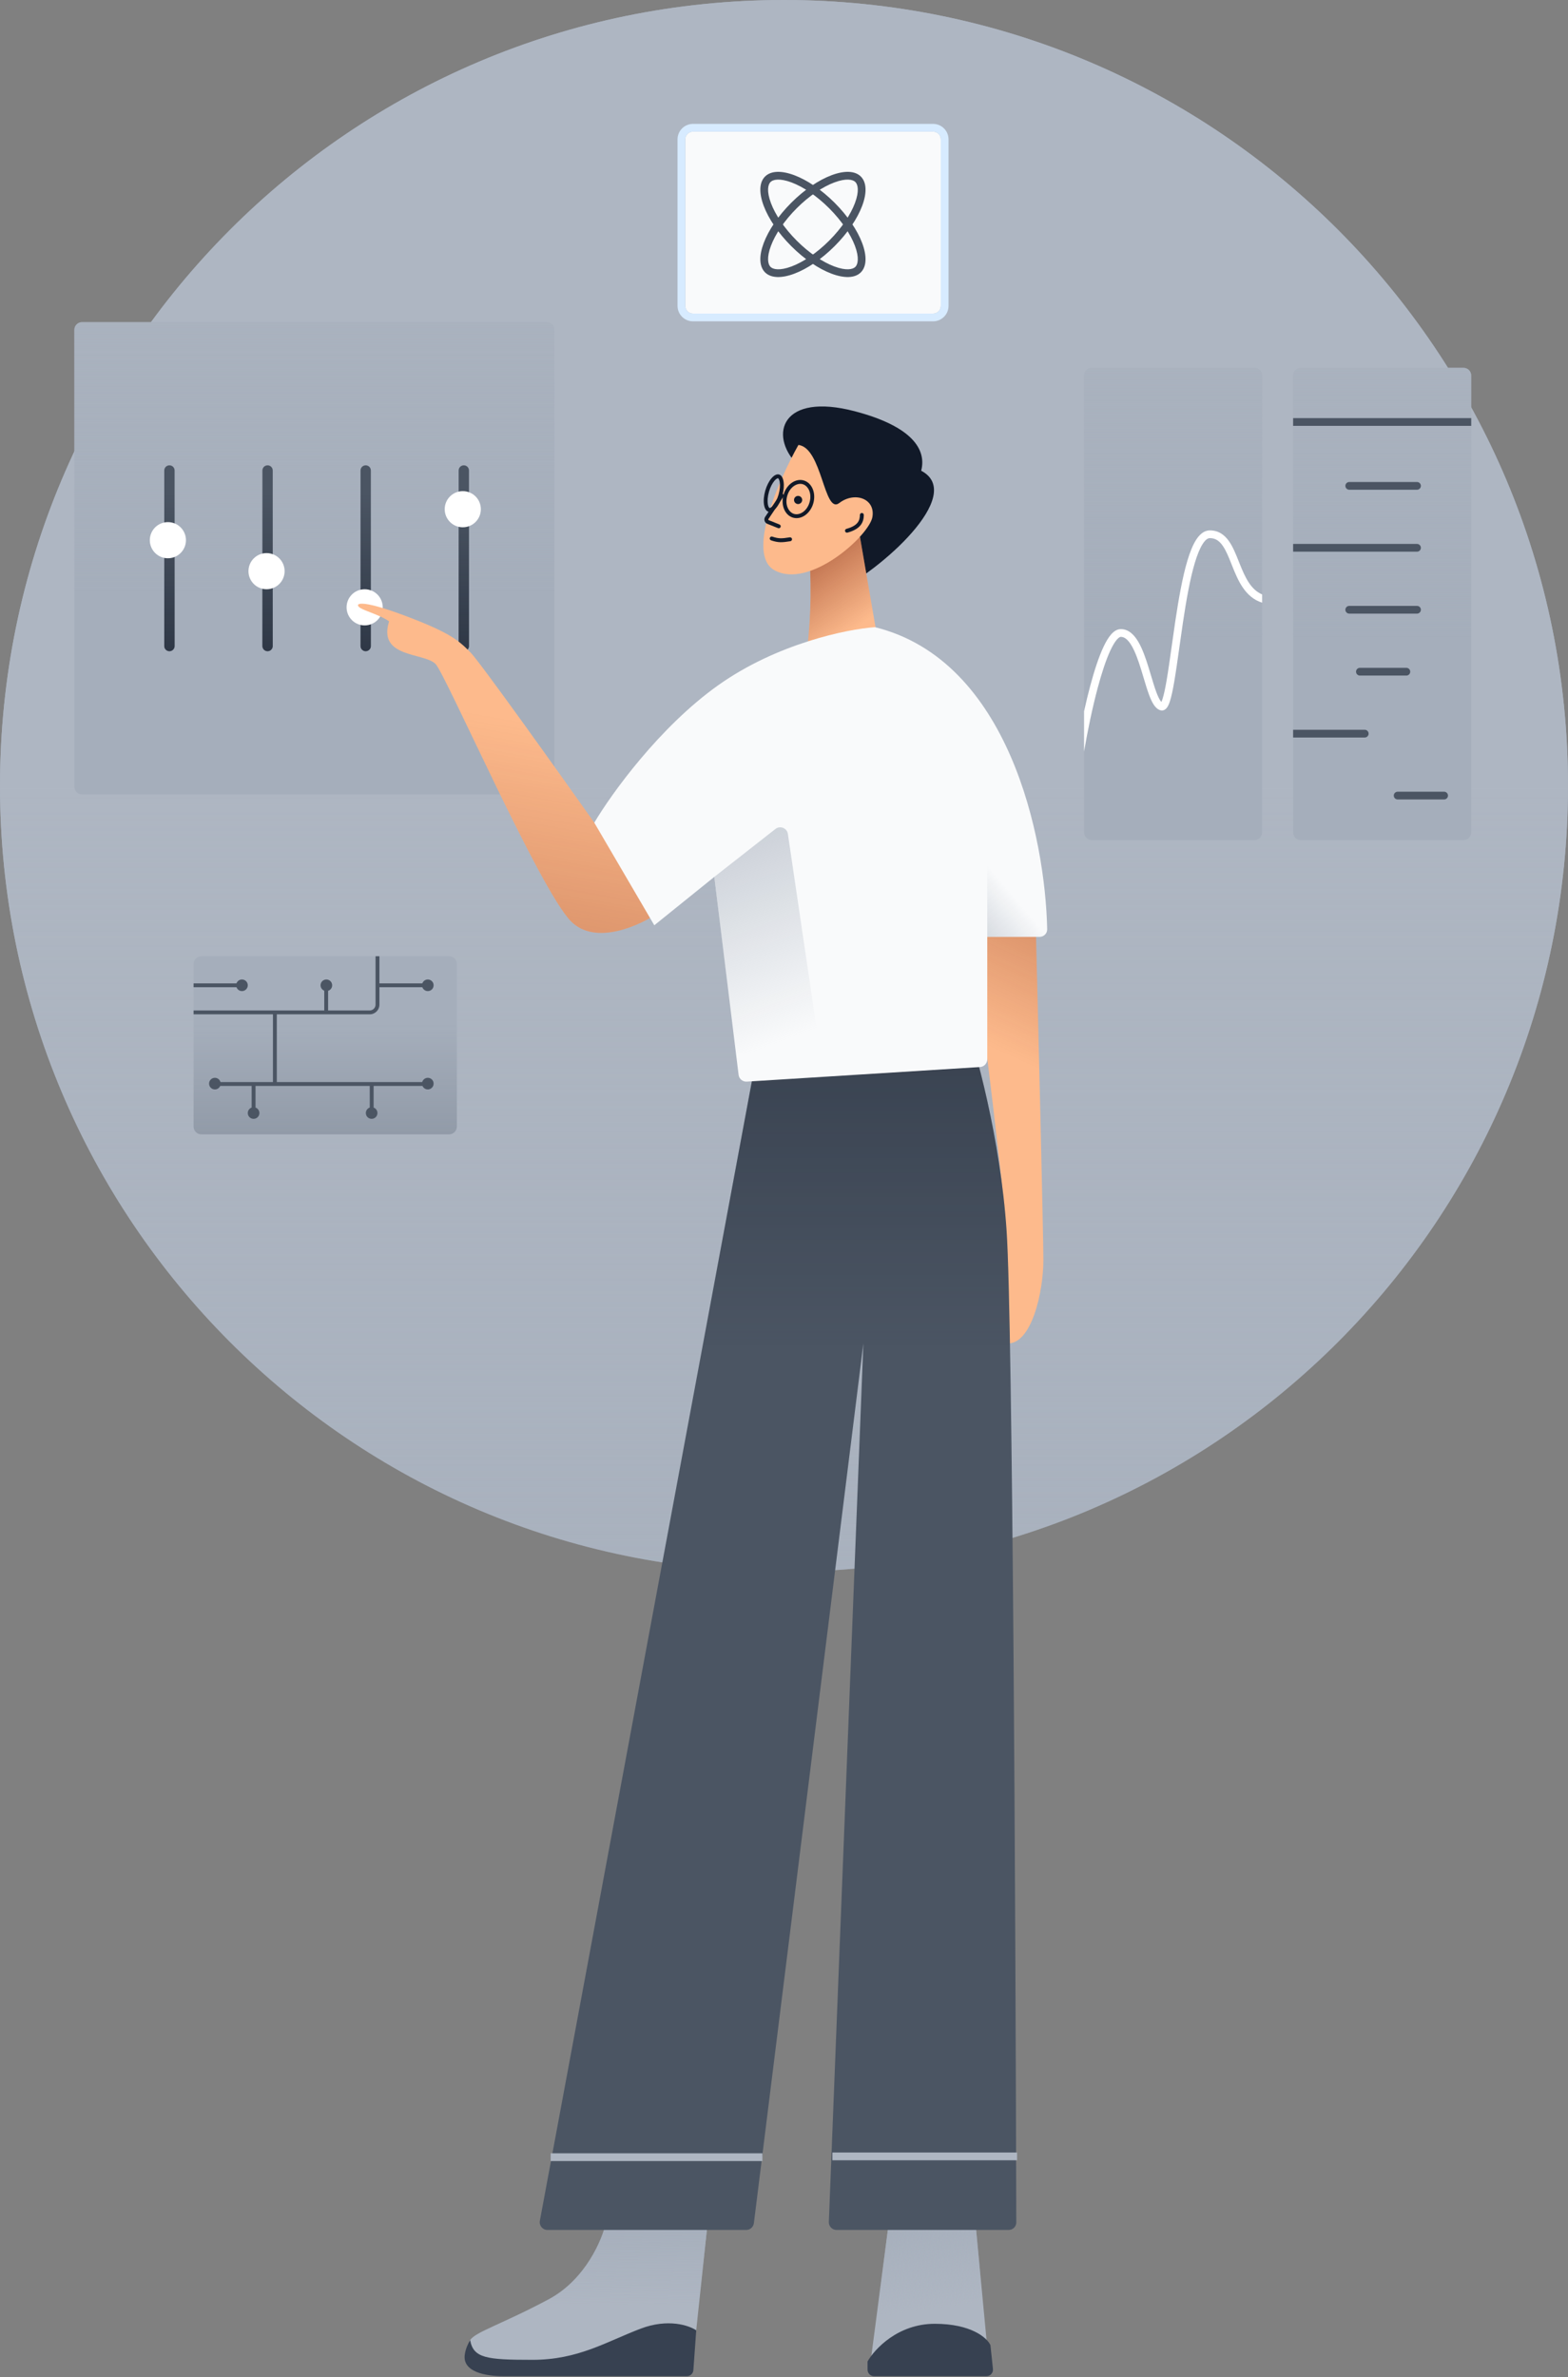 <svg class="w-auto max-w-[16rem] h-40 text-gray-800 dark:text-white" aria-hidden="true" width="405" height="614" viewBox="0 0 405 614" fill="none" xmlns="http://www.w3.org/2000/svg">
<rect x="0" y="0" width="405" height="614" fill="#808080" stroke="none"/>
<path d="M405 203C405 315.114 314.338 406 202.5 406C90.662 406 0 315.114 0 203C0 90.886 90.662 0 202.5 0C314.338 0 405 90.886 405 203Z" fill="#a5aebb"/>
<path d="M405 203C405 315.114 314.338 406 202.5 406C90.662 406 0 315.114 0 203C0 90.886 90.662 0 202.5 0C314.338 0 405 90.886 405 203Z" fill="url(#paint0_linear_748_164)"/>
<path d="M19.199 85.2C19.199 84.095 20.095 83.2 21.199 83.2H141.199C142.304 83.2 143.199 84.095 143.199 85.2V203.2C143.199 204.304 142.304 205.2 141.199 205.2H21.199C20.095 205.2 19.199 204.304 19.199 203.2V85.2Z" fill="#a5aebb"/>
<path d="M19.199 85.2C19.199 84.095 20.095 83.2 21.199 83.2H141.199C142.304 83.2 143.199 84.095 143.199 85.2V203.2C143.199 204.304 142.304 205.2 141.199 205.2H21.199C20.095 205.2 19.199 204.304 19.199 203.2V85.2Z" fill="url(#paint1_linear_748_164)"/>
<path fill-rule="evenodd" clip-rule="evenodd" d="M43.764 168.21C43.027 168.21 42.43 167.612 42.43 166.876L42.43 121.524C42.43 120.787 43.027 120.19 43.764 120.19C44.501 120.19 45.098 120.787 45.098 121.524L45.098 166.876C45.098 167.612 44.501 168.21 43.764 168.21Z" fill="#4b5563"/>
<path fill-rule="evenodd" clip-rule="evenodd" d="M43.764 168.21C43.027 168.21 42.43 167.612 42.43 166.876L42.43 121.524C42.43 120.787 43.027 120.19 43.764 120.19C44.501 120.19 45.098 120.787 45.098 121.524L45.098 166.876C45.098 167.612 44.501 168.21 43.764 168.21Z" fill="url(#paint2_linear_748_164)"/>
<path d="M48.032 139.531C48.032 142.11 45.942 144.2 43.364 144.2C40.785 144.2 38.695 142.11 38.695 139.531C38.695 136.953 40.785 134.863 43.364 134.863C45.942 134.863 48.032 136.953 48.032 139.531Z" fill="white"/>
<path fill-rule="evenodd" clip-rule="evenodd" d="M69.111 168.21C68.375 168.21 67.778 167.612 67.778 166.876L67.778 121.524C67.778 120.787 68.375 120.19 69.111 120.19C69.848 120.19 70.445 120.787 70.445 121.524L70.445 166.876C70.445 167.612 69.848 168.21 69.111 168.21Z" fill="#4b5563"/>
<path fill-rule="evenodd" clip-rule="evenodd" d="M69.111 168.21C68.375 168.21 67.778 167.612 67.778 166.876L67.778 121.524C67.778 120.787 68.375 120.19 69.111 120.19C69.848 120.19 70.445 120.787 70.445 121.524L70.445 166.876C70.445 167.612 69.848 168.21 69.111 168.21Z" fill="url(#paint3_linear_748_164)"/>
<path d="M73.513 147.535C73.513 150.113 71.423 152.203 68.844 152.203C66.266 152.203 64.176 150.113 64.176 147.535C64.176 144.956 66.266 142.866 68.844 142.866C71.423 142.866 73.513 144.956 73.513 147.535Z" fill="white"/>
<path fill-rule="evenodd" clip-rule="evenodd" d="M94.455 168.21C93.719 168.21 93.121 167.612 93.121 166.876L93.121 121.524C93.121 120.787 93.719 120.19 94.455 120.19C95.192 120.19 95.789 120.787 95.789 121.524L95.789 166.876C95.789 167.612 95.192 168.21 94.455 168.21Z" fill="#4b5563"/>
<path fill-rule="evenodd" clip-rule="evenodd" d="M94.455 168.21C93.719 168.21 93.121 167.612 93.121 166.876L93.121 121.524C93.121 120.787 93.719 120.19 94.455 120.19C95.192 120.19 95.789 120.787 95.789 121.524L95.789 166.876C95.789 167.612 95.192 168.21 94.455 168.21Z" fill="url(#paint4_linear_748_164)"/>
<path d="M98.857 156.872C98.857 159.45 96.766 161.54 94.188 161.54C91.61 161.54 89.519 159.45 89.519 156.872C89.519 154.293 91.61 152.203 94.188 152.203C96.766 152.203 98.857 154.293 98.857 156.872Z" fill="white"/>
<path fill-rule="evenodd" clip-rule="evenodd" d="M119.799 168.21C119.062 168.21 118.465 167.612 118.465 166.876L118.465 121.524C118.465 120.787 119.062 120.19 119.799 120.19C120.536 120.19 121.133 120.787 121.133 121.524L121.133 166.876C121.133 167.612 120.536 168.21 119.799 168.21Z" fill="#4b5563"/>
<path fill-rule="evenodd" clip-rule="evenodd" d="M119.799 168.21C119.062 168.21 118.465 167.612 118.465 166.876L118.465 121.524C118.465 120.787 119.062 120.19 119.799 120.19C120.536 120.19 121.133 120.787 121.133 121.524L121.133 166.876C121.133 167.612 120.536 168.21 119.799 168.21Z" fill="url(#paint5_linear_748_164)"/>
<path d="M124.2 131.528C124.2 134.106 122.11 136.197 119.532 136.197C116.953 136.197 114.863 134.106 114.863 131.528C114.863 128.95 116.953 126.859 119.532 126.859C122.11 126.859 124.2 128.95 124.2 131.528Z" fill="white"/>
<path d="M50 249C50 247.895 50.895 247 52 247H116C117.105 247 118 247.895 118 249V291C118 292.105 117.105 293 116 293H52C50.895 293 50 292.105 50 291V249Z" fill="#a5aebb"/>
<path d="M50 249C50 247.895 50.895 247 52 247H116C117.105 247 118 247.895 118 249V291C118 292.105 117.105 293 116 293H52C50.895 293 50 292.105 50 291V249Z" fill="url(#paint6_linear_748_164)"/>
<path fill-rule="evenodd" clip-rule="evenodd" d="M50 255V254H61.085C61.291 253.417 61.847 253 62.5 253C63.328 253 64 253.672 64 254.5C64 255.328 63.328 256 62.5 256C61.847 256 61.291 255.583 61.085 255H50ZM50 261H83.75V255.897C83.192 255.679 82.797 255.135 82.797 254.5C82.797 253.672 83.468 253 84.297 253C85.125 253 85.797 253.672 85.797 254.5C85.797 255.17 85.357 255.738 84.75 255.93V261H95.5C96.328 261 97 260.328 97 259.5V247H98V254H109.085C109.291 253.417 109.847 253 110.5 253C111.328 253 112 253.672 112 254.5C112 255.328 111.328 256 110.5 256C109.847 256 109.291 255.583 109.085 255H98V259.5C98 260.881 96.881 262 95.5 262H71.5V279.5H109.054C109.229 278.866 109.81 278.4 110.5 278.4C111.328 278.4 112 279.071 112 279.9C112 280.728 111.328 281.4 110.5 281.4C109.885 281.4 109.356 281.03 109.125 280.5H96.5V286.088C97.079 286.296 97.492 286.85 97.492 287.5C97.492 288.328 96.821 289 95.992 289C95.164 289 94.492 288.328 94.492 287.5C94.492 286.844 94.913 286.286 95.5 286.083V280.5H66V286.085C66.583 286.291 67 286.847 67 287.5C67 288.328 66.328 289 65.5 289C64.672 289 64 288.328 64 287.5C64 286.847 64.417 286.291 65 286.085V280.5H56.875C56.644 281.03 56.115 281.4 55.5 281.4C54.672 281.4 54 280.728 54 279.9C54 279.071 54.672 278.4 55.5 278.4C56.19 278.4 56.771 278.866 56.946 279.5H70.5V262H50V261Z" fill="#4b5563"/>
<path d="M177 36C177 34.895 177.895 34 179 34H241C242.105 34 243 34.895 243 36V79C243 80.105 242.105 81 241 81H179C177.895 81 177 80.105 177 79V36Z" fill="#F9FAFB"/>
<path fill-rule="evenodd" clip-rule="evenodd" d="M179 32H241C243.209 32 245 33.791 245 36V79C245 81.209 243.209 83 241 83H179C176.791 83 175 81.209 175 79V36C175 33.791 176.791 32 179 32ZM179 34C177.895 34 177 34.895 177 36V79C177 80.105 177.895 81 179 81H241C242.105 81 243 80.105 243 79V36C243 34.895 242.105 34 241 34H179Z" fill="#D7EBFF"/>
<path fill-rule="evenodd" clip-rule="evenodd" d="M220.814 52.48C221.989 49.361 221.583 47.663 220.935 47.015C220.287 46.367 218.589 45.961 215.47 47.136C212.54 48.241 209.052 50.525 205.789 53.789C202.525 57.052 200.241 60.54 199.136 63.47C197.961 66.589 198.367 68.287 199.015 68.935C199.663 69.583 201.361 69.989 204.48 68.814C207.41 67.71 210.898 65.425 214.162 62.162C217.425 58.898 219.71 55.41 220.814 52.48ZM215.576 63.576C222.41 56.742 225.443 48.694 222.349 45.601C219.256 42.508 211.209 45.54 204.374 52.374C197.54 59.209 194.508 67.256 197.601 70.35C200.694 73.443 208.742 70.41 215.576 63.576Z" fill="#4b5563"/>
<path fill-rule="evenodd" clip-rule="evenodd" d="M199.135 52.48C197.96 49.361 198.366 47.663 199.014 47.015C199.662 46.367 201.36 45.961 204.479 47.136C207.409 48.241 210.897 50.525 214.161 53.789C217.424 57.052 219.709 60.54 220.813 63.47C221.988 66.589 221.582 68.287 220.934 68.935C220.286 69.583 218.588 69.989 215.469 68.814C212.539 67.71 209.051 65.425 205.788 62.162C202.524 58.898 200.24 55.41 199.135 52.48ZM204.373 63.576C197.539 56.742 194.507 48.694 197.6 45.601C200.693 42.508 208.741 45.54 215.575 52.374C222.409 59.209 225.442 67.256 222.349 70.35C219.255 73.443 211.208 70.41 204.373 63.576Z" fill="#4b5563"/>
<path d="M280 97C280 95.895 280.895 95 282 95H324C325.105 95 326 95.895 326 97V215C326 216.105 325.105 217 324 217H282C280.895 217 280 216.105 280 215V97Z" fill="#a5aebb"/>
<path d="M280 97C280 95.895 280.895 95 282 95H324C325.105 95 326 95.895 326 97V215C326 216.105 325.105 217 324 217H282C280.895 217 280 216.105 280 215V97Z" fill="url(#paint7_linear_748_164)"/>
<path fill-rule="evenodd" clip-rule="evenodd" d="M280 194.117V183.73C280.5 181.474 281.039 179.237 281.608 177.116C282.646 173.243 283.795 169.708 285.006 167.123C285.609 165.835 286.251 164.73 286.936 163.932C287.6 163.16 288.457 162.5 289.499 162.5C291.566 162.5 293.012 164.056 294.043 165.825C295.098 167.636 295.923 170.016 296.641 172.328C296.874 173.076 297.095 173.815 297.309 174.533C297.773 176.083 298.206 177.534 298.663 178.761C298.994 179.652 299.315 180.36 299.633 180.86C299.762 181.064 299.876 181.208 299.971 181.31C300.056 181.134 300.155 180.889 300.262 180.563C300.615 179.49 300.962 177.858 301.316 175.799C301.747 173.293 302.173 170.258 302.632 166.988C302.926 164.889 303.235 162.692 303.566 160.477C304.409 154.852 305.402 149.132 306.698 144.807C307.345 142.651 308.087 140.771 308.963 139.411C309.819 138.084 310.973 137 312.499 137C314.808 137 316.361 138.231 317.495 139.879C318.491 141.327 319.24 143.21 319.963 145.029C320.035 145.209 320.106 145.388 320.177 145.566C321.598 149.118 323.046 152.289 326 153.544V155.675C321.599 154.291 319.767 149.926 318.32 146.309C318.254 146.143 318.189 145.979 318.124 145.816L318.122 145.812C317.373 143.932 316.708 142.264 315.847 141.012C314.949 139.707 313.939 139 312.499 139C312.021 139 311.39 139.338 310.644 140.495C309.919 141.619 309.242 143.287 308.614 145.381C307.363 149.555 306.387 155.148 305.544 160.773C305.22 162.941 304.914 165.118 304.62 167.213L304.62 167.213C304.157 170.513 303.722 173.609 303.287 176.138C302.931 178.205 302.564 179.963 302.162 181.187C301.965 181.787 301.732 182.344 301.438 182.751C301.164 183.131 300.572 183.704 299.724 183.462C298.925 183.233 298.357 182.58 297.945 181.933C297.515 181.257 297.136 180.394 296.788 179.458C296.308 178.168 295.843 176.612 295.369 175.026L295.369 175.025C295.159 174.323 294.947 173.615 294.731 172.922C294.013 170.609 293.244 168.426 292.314 166.832C291.36 165.194 290.432 164.5 289.499 164.5C289.34 164.5 288.99 164.611 288.453 165.236C287.939 165.835 287.387 166.754 286.817 167.971C285.681 170.396 284.568 173.798 283.54 177.634C282.129 182.897 280.9 188.891 280 194.117Z" fill="white"/>
<path d="M334 97C334 95.895 334.895 95 336 95H378C379.105 95 380 95.895 380 97V215C380 216.105 379.105 217 378 217H336C334.895 217 334 216.105 334 215V97Z" fill="#a5aebb"/>
<path d="M334 97C334 95.895 334.895 95 336 95H378C379.105 95 380 95.895 380 97V215C380 216.105 379.105 217 378 217H336C334.895 217 334 216.105 334 215V97Z" fill="url(#paint8_linear_748_164)"/>
<path fill-rule="evenodd" clip-rule="evenodd" d="M380 110H334V108H380V110Z" fill="#4b5563"/>
<path fill-rule="evenodd" clip-rule="evenodd" d="M367 125.5C367 126.052 366.552 126.5 366 126.5H348.5C347.948 126.5 347.5 126.052 347.5 125.5C347.5 124.948 347.948 124.5 348.5 124.5H366C366.552 124.5 367 124.948 367 125.5Z" fill="#4b5563"/>
<path fill-rule="evenodd" clip-rule="evenodd" d="M367 141.5C367 142.052 366.552 142.5 366 142.5H334V140.5H366C366.552 140.5 367 140.948 367 141.5Z" fill="#4b5563"/>
<path fill-rule="evenodd" clip-rule="evenodd" d="M367 157.5C367 158.052 366.552 158.5 366 158.5H348.5C347.948 158.5 347.5 158.052 347.5 157.5C347.5 156.948 347.948 156.5 348.5 156.5H366C366.552 156.5 367 156.948 367 157.5Z" fill="#4b5563"/>
<path fill-rule="evenodd" clip-rule="evenodd" d="M364.25 173.5C364.25 174.052 363.802 174.5 363.25 174.5H351.25C350.698 174.5 350.25 174.052 350.25 173.5C350.25 172.948 350.698 172.5 351.25 172.5H363.25C363.802 172.5 364.25 172.948 364.25 173.5Z" fill="#4b5563"/>
<path fill-rule="evenodd" clip-rule="evenodd" d="M353.5 189.5C353.5 190.052 353.052 190.5 352.5 190.5H334V188.5H352.5C353.052 188.5 353.5 188.948 353.5 189.5Z" fill="#4b5563"/>
<path fill-rule="evenodd" clip-rule="evenodd" d="M374 205.5C374 206.052 373.552 206.5 373 206.5H361C360.448 206.5 360 206.052 360 205.5C360 204.948 360.448 204.5 361 204.5H373C373.552 204.5 374 204.948 374 205.5Z" fill="#4b5563"/>
<path d="M269.498 325.5C269.498 319.1 268.165 264.5 267.498 238H250.5C253.666 262 259.998 312.2 259.998 321C259.998 332 253.498 346.5 259.998 347C266.498 347.5 269.498 333.5 269.498 325.5Z" fill="#FDBA8C"/>
<path d="M269.498 325.5C269.498 319.1 268.165 264.5 267.498 238H250.5C253.666 262 259.998 312.2 259.998 321C259.998 332 253.498 346.5 259.998 347C266.498 347.5 269.498 333.5 269.498 325.5Z" fill="url(#paint9_linear_748_164)"/>
<path d="M182.789 574L179.827 601.928L145.552 612.083L122.279 609.544C121.574 608.557 120.418 606.159 121.433 604.466C122.702 602.351 129.896 600.235 141.744 593.888C151.222 588.81 155.567 578.514 156.554 574H182.789Z" fill="#aeb6c2"/>
<path d="M182.789 574L179.827 601.928L145.552 612.083L122.279 609.544C121.574 608.557 120.418 606.159 121.433 604.466C122.702 602.351 129.896 600.235 141.744 593.888C151.222 588.81 155.567 578.514 156.554 574H182.789Z" fill="url(#paint10_linear_748_164)"/>
<path d="M179.828 601.927L179.094 612.203C179.031 613.089 178.294 613.775 177.406 613.775H130.075C125.491 613.775 119.393 612.717 120.049 608.18C120.256 606.744 120.864 605.379 121.434 604.466C122.28 609.121 125.666 609.544 137.514 609.544C149.362 609.544 156.555 604.889 165.441 601.504C172.55 598.796 177.994 600.658 179.828 601.927Z" fill="#374151"/>
<path d="M254.977 606.159L252.015 574.846L229.588 574L224.933 609.544L254.977 606.159Z" fill="#aeb6c2"/>
<path d="M254.977 606.159L252.015 574.846L229.588 574L224.933 609.544L254.977 606.159Z" fill="url(#paint11_linear_748_164)"/>
<path d="M225.774 613.776H254.784C255.789 613.776 256.572 612.905 256.467 611.906L255.818 605.736C254.971 603.902 250.909 600.235 241.431 600.235C231.952 600.235 225.915 606.723 224.082 609.967V612.083C224.082 613.018 224.84 613.776 225.774 613.776Z" fill="#374151"/>
<path d="M139.441 573.634L195 275L249 262.5C252 271 258.4 294 260 318C261.587 341.796 262.321 497.32 262.496 574.042C262.499 575.148 261.602 576 260.496 576H216.081C214.945 576 214.038 575.056 214.082 573.921L223 347L194.719 574.247C194.594 575.248 193.743 576 192.734 576H141.407C140.156 576 139.212 574.864 139.441 573.634Z" fill="#4b5563"/>
<path d="M139.441 573.634L195 275L249 262.5C252 271 258.4 294 260 318C261.587 341.796 262.321 497.32 262.496 574.042C262.499 575.148 261.602 576 260.496 576H216.081C214.945 576 214.038 575.056 214.082 573.921L223 347L194.719 574.247C194.594 575.248 193.743 576 192.734 576H141.407C140.156 576 139.212 574.864 139.441 573.634Z" fill="url(#paint12_linear_748_164)"/>
<path fill-rule="evenodd" clip-rule="evenodd" d="M196.923 558.199H142.223V556.199H196.923V558.199Z" fill="#aeb6c2"/>
<path fill-rule="evenodd" clip-rule="evenodd" d="M262.7 558H215V556H262.7V558Z" fill="#aeb6c2"/>
<path d="M237.934 121.59C249.745 127.794 226.951 147.655 216.341 152.622C215.269 144.241 211.662 125.958 205.816 119.873C198.509 112.267 201.914 101.272 220.775 106.226C235.863 110.189 239.331 116.27 237.934 121.59Z" fill="#111928"/>
<path d="M227 167L222 138L209.063 143.648C209.686 152.857 209.342 162.107 208.037 171.244L208 171.5L227 167Z" fill="#FDBA8C"/>
<path d="M227 167L222 138L209.063 143.648C209.686 152.857 209.342 162.107 208.037 171.244L208 171.5L227 167Z" fill="url(#paint13_linear_748_164)"/>
<path d="M199.994 147.262C192.733 143.181 201.121 124.008 206.222 114.932C212.375 115.643 212.807 132.966 216.774 129.932C220.741 126.898 226.137 128.768 225.336 133.54C224.536 138.311 209.07 152.363 199.994 147.262Z" fill="#FDBA8C"/>
<path d="M207.192 129.237C207.14 129.817 206.628 130.245 206.049 130.193C205.469 130.141 205.042 129.629 205.093 129.049C205.145 128.47 205.657 128.042 206.237 128.094C206.817 128.146 207.244 128.658 207.192 129.237Z" fill="#111928"/>
<path fill-rule="evenodd" clip-rule="evenodd" d="M202.214 127.578C202.446 127.734 202.509 128.049 202.353 128.281L198.477 134.074C198.408 134.178 198.451 134.319 198.567 134.365L201.339 135.475C201.599 135.579 201.725 135.874 201.621 136.133C201.517 136.393 201.222 136.519 200.963 136.415L198.19 135.306C197.477 135.02 197.207 134.15 197.635 133.511L201.511 127.718C201.666 127.485 201.981 127.423 202.214 127.578Z" fill="#111928"/>
<path fill-rule="evenodd" clip-rule="evenodd" d="M201.584 139.039C202.229 139.054 202.924 138.962 203.989 138.794C204.265 138.751 204.525 138.939 204.568 139.216C204.612 139.492 204.423 139.751 204.147 139.795C203.091 139.961 202.31 140.07 201.56 140.052C200.797 140.034 200.088 139.886 199.162 139.574C198.897 139.485 198.754 139.197 198.843 138.932C198.933 138.667 199.22 138.524 199.485 138.614C200.349 138.904 200.953 139.024 201.584 139.039Z" fill="#111928"/>
<path fill-rule="evenodd" clip-rule="evenodd" d="M221.514 134.988C221.968 134.398 222.096 133.729 222.103 133.005C222.106 132.725 222.335 132.501 222.615 132.503C222.894 132.506 223.119 132.735 223.117 133.015C223.109 133.85 222.959 134.772 222.317 135.606C221.678 136.437 220.605 137.111 218.896 137.575C218.626 137.648 218.348 137.488 218.274 137.218C218.201 136.948 218.36 136.67 218.63 136.597C220.213 136.167 221.057 135.583 221.514 134.988Z" fill="#111928"/>
<path fill-rule="evenodd" clip-rule="evenodd" d="M205.121 132.752C206.525 133.153 208.437 132.066 209.104 129.73C209.771 127.395 208.722 125.461 207.318 125.06C205.914 124.659 204.002 125.747 203.335 128.082C202.668 130.418 203.717 132.351 205.121 132.752ZM204.846 133.714C206.97 134.321 209.307 132.66 210.066 130.005C210.824 127.349 209.717 124.705 207.592 124.098C205.468 123.492 203.131 125.153 202.373 127.808C201.615 130.463 202.722 133.107 204.846 133.714Z" fill="#111928"/>
<path fill-rule="evenodd" clip-rule="evenodd" d="M199.69 130.57C200.224 129.946 200.755 128.952 201.104 127.73C201.453 126.508 201.527 125.384 201.403 124.572C201.264 123.665 200.964 123.53 200.96 123.529C200.956 123.528 200.631 123.484 200.034 124.181C199.5 124.805 198.969 125.799 198.62 127.021C198.271 128.242 198.197 129.367 198.321 130.179C198.46 131.086 198.76 131.22 198.763 131.222C198.767 131.223 199.093 131.267 199.69 130.57ZM198.489 132.183C199.706 132.531 201.307 130.66 202.066 128.005C202.824 125.349 202.452 122.915 201.235 122.568C200.018 122.22 198.417 124.091 197.658 126.746C196.9 129.401 197.272 131.836 198.489 132.183Z" fill="#111928"/>
<path d="M147.497 238C153.897 244.4 165.497 239 170.497 235.5L153.499 212.5C143.832 198.833 123.899 170.9 121.499 168.5C118.499 165.5 116.497 163.5 104.497 159C92.497 154.5 91.498 156 92.998 157C94.198 157.8 98.5 159 100.497 160.5C97.499 170 109.499 168.5 112.499 171.5C115.048 174.049 139.497 230 147.497 238Z" fill="#FDBA8C"/>
<path d="M147.497 238C153.897 244.4 165.497 239 170.497 235.5L153.499 212.5C143.832 198.833 123.899 170.9 121.499 168.5C118.499 165.5 116.497 163.5 104.497 159C92.497 154.5 91.498 156 92.998 157C94.198 157.8 98.5 159 100.497 160.5C97.499 170 109.499 168.5 112.499 171.5C115.048 174.049 139.497 230 147.497 238Z" fill="url(#paint14_linear_748_164)"/>
<path d="M169 239L153.5 212.5C157.833 205.167 170.3 187.8 185.5 177C200.7 166.2 218.833 162.5 226 162C260.601 170.553 269.98 216.327 270.479 240.007C270.502 241.111 269.605 242 268.5 242H255V273.621C255 274.677 254.179 275.551 253.125 275.617L192.881 279.382C191.824 279.448 190.899 278.68 190.771 277.63L184.5 226.5L169 239Z" fill="#F9FAFB"/>
<path d="M200.29 214.124L184.5 226.5L190 272L212 273L203.503 215.406C203.279 213.888 201.498 213.177 200.29 214.124Z" fill="url(#paint15_linear_748_164)"/>
<path d="M255 208V242H270.5L270 231L255 208Z" fill="url(#paint16_linear_748_164)"/>
<defs>
<linearGradient id="paint0_linear_748_164" x1="202.5" y1="551.5" x2="202.5" y2="203" gradientUnits="userSpaceOnUse">
<stop stop-color="#aeb6c2" stop-opacity="0"/>
<stop offset="1" stop-color="#aeb6c2"/>
</linearGradient>
<linearGradient id="paint1_linear_748_164" x1="81.199" y1="153" x2="81.199" y2="15.5" gradientUnits="userSpaceOnUse">
<stop stop-color="#aeb6c2" stop-opacity="0"/>
<stop offset="1" stop-color="#aeb6c2"/>
</linearGradient>
<linearGradient id="paint2_linear_748_164" x1="44.362" y1="210" x2="44.362" y2="127.5" gradientUnits="userSpaceOnUse">
<stop stop-color="#111928"/>
<stop offset="1" stop-color="#111928" stop-opacity="0"/>
</linearGradient>
<linearGradient id="paint3_linear_748_164" x1="69.709" y1="210" x2="69.709" y2="127.5" gradientUnits="userSpaceOnUse">
<stop stop-color="#111928"/>
<stop offset="1" stop-color="#111928" stop-opacity="0"/>
</linearGradient>
<linearGradient id="paint4_linear_748_164" x1="95.053" y1="210" x2="95.053" y2="127.5" gradientUnits="userSpaceOnUse">
<stop stop-color="#111928"/>
<stop offset="1" stop-color="#111928" stop-opacity="0"/>
</linearGradient>
<linearGradient id="paint5_linear_748_164" x1="120.397" y1="210" x2="120.397" y2="127.5" gradientUnits="userSpaceOnUse">
<stop stop-color="#111928"/>
<stop offset="1" stop-color="#111928" stop-opacity="0"/>
</linearGradient>
<linearGradient id="paint6_linear_748_164" x1="84" y1="264.658" x2="84" y2="395.39" gradientUnits="userSpaceOnUse">
<stop stop-color="#4b5563" stop-opacity="0"/>
<stop offset="1" stop-color="#4b5563"/>
</linearGradient>
<linearGradient id="paint7_linear_748_164" x1="303" y1="164.8" x2="303" y2="27.3" gradientUnits="userSpaceOnUse">
<stop stop-color="#aeb6c2" stop-opacity="0"/>
<stop offset="1" stop-color="#aeb6c2"/>
</linearGradient>
<linearGradient id="paint8_linear_748_164" x1="357" y1="164.8" x2="357" y2="27.3" gradientUnits="userSpaceOnUse">
<stop stop-color="#aeb6c2" stop-opacity="0"/>
<stop offset="1" stop-color="#aeb6c2"/>
</linearGradient>
<linearGradient id="paint9_linear_748_164" x1="222" y1="115.5" x2="168.879" y2="230.292" gradientUnits="userSpaceOnUse">
<stop stop-color="#7F270F"/>
<stop offset="1" stop-color="#7F270F" stop-opacity="0"/>
</linearGradient>
<linearGradient id="paint10_linear_748_164" x1="129.896" y1="571.884" x2="130.006" y2="595.465" gradientUnits="userSpaceOnUse">
<stop stop-color="#a5aebb"/>
<stop offset="1" stop-color="#a5aebb" stop-opacity="0"/>
</linearGradient>
<linearGradient id="paint11_linear_748_164" x1="221.971" y1="571.461" x2="225.911" y2="598.511" gradientUnits="userSpaceOnUse">
<stop stop-color="#a5aebb"/>
<stop offset="1" stop-color="#a5aebb" stop-opacity="0"/>
</linearGradient>
<linearGradient id="paint12_linear_748_164" x1="200.805" y1="91.991" x2="200.805" y2="348.983" gradientUnits="userSpaceOnUse">
<stop stop-color="#111928"/>
<stop offset="1" stop-color="#111928" stop-opacity="0"/>
</linearGradient>
<linearGradient id="paint13_linear_748_164" x1="192.419" y1="130.945" x2="217.08" y2="165.106" gradientUnits="userSpaceOnUse">
<stop stop-color="#7F270F"/>
<stop offset="1" stop-color="#7F270F" stop-opacity="0"/>
</linearGradient>
<linearGradient id="paint14_linear_748_164" x1="-17.956" y1="377.04" x2="18.796" y2="165.912" gradientUnits="userSpaceOnUse">
<stop stop-color="#7F270F"/>
<stop offset="1" stop-color="#7F270F" stop-opacity="0"/>
</linearGradient>
<linearGradient id="paint15_linear_748_164" x1="147" y1="183.5" x2="182" y2="276.5" gradientUnits="userSpaceOnUse">
<stop stop-color="#a5aebb"/>
<stop offset="1" stop-color="#a5aebb" stop-opacity="0"/>
</linearGradient>
<linearGradient id="paint16_linear_748_164" x1="238.5" y1="249.5" x2="261" y2="230.5" gradientUnits="userSpaceOnUse">
<stop stop-color="#a5aebb"/>
<stop offset="1" stop-color="#a5aebb" stop-opacity="0"/>
</linearGradient>
</defs>
</svg>
